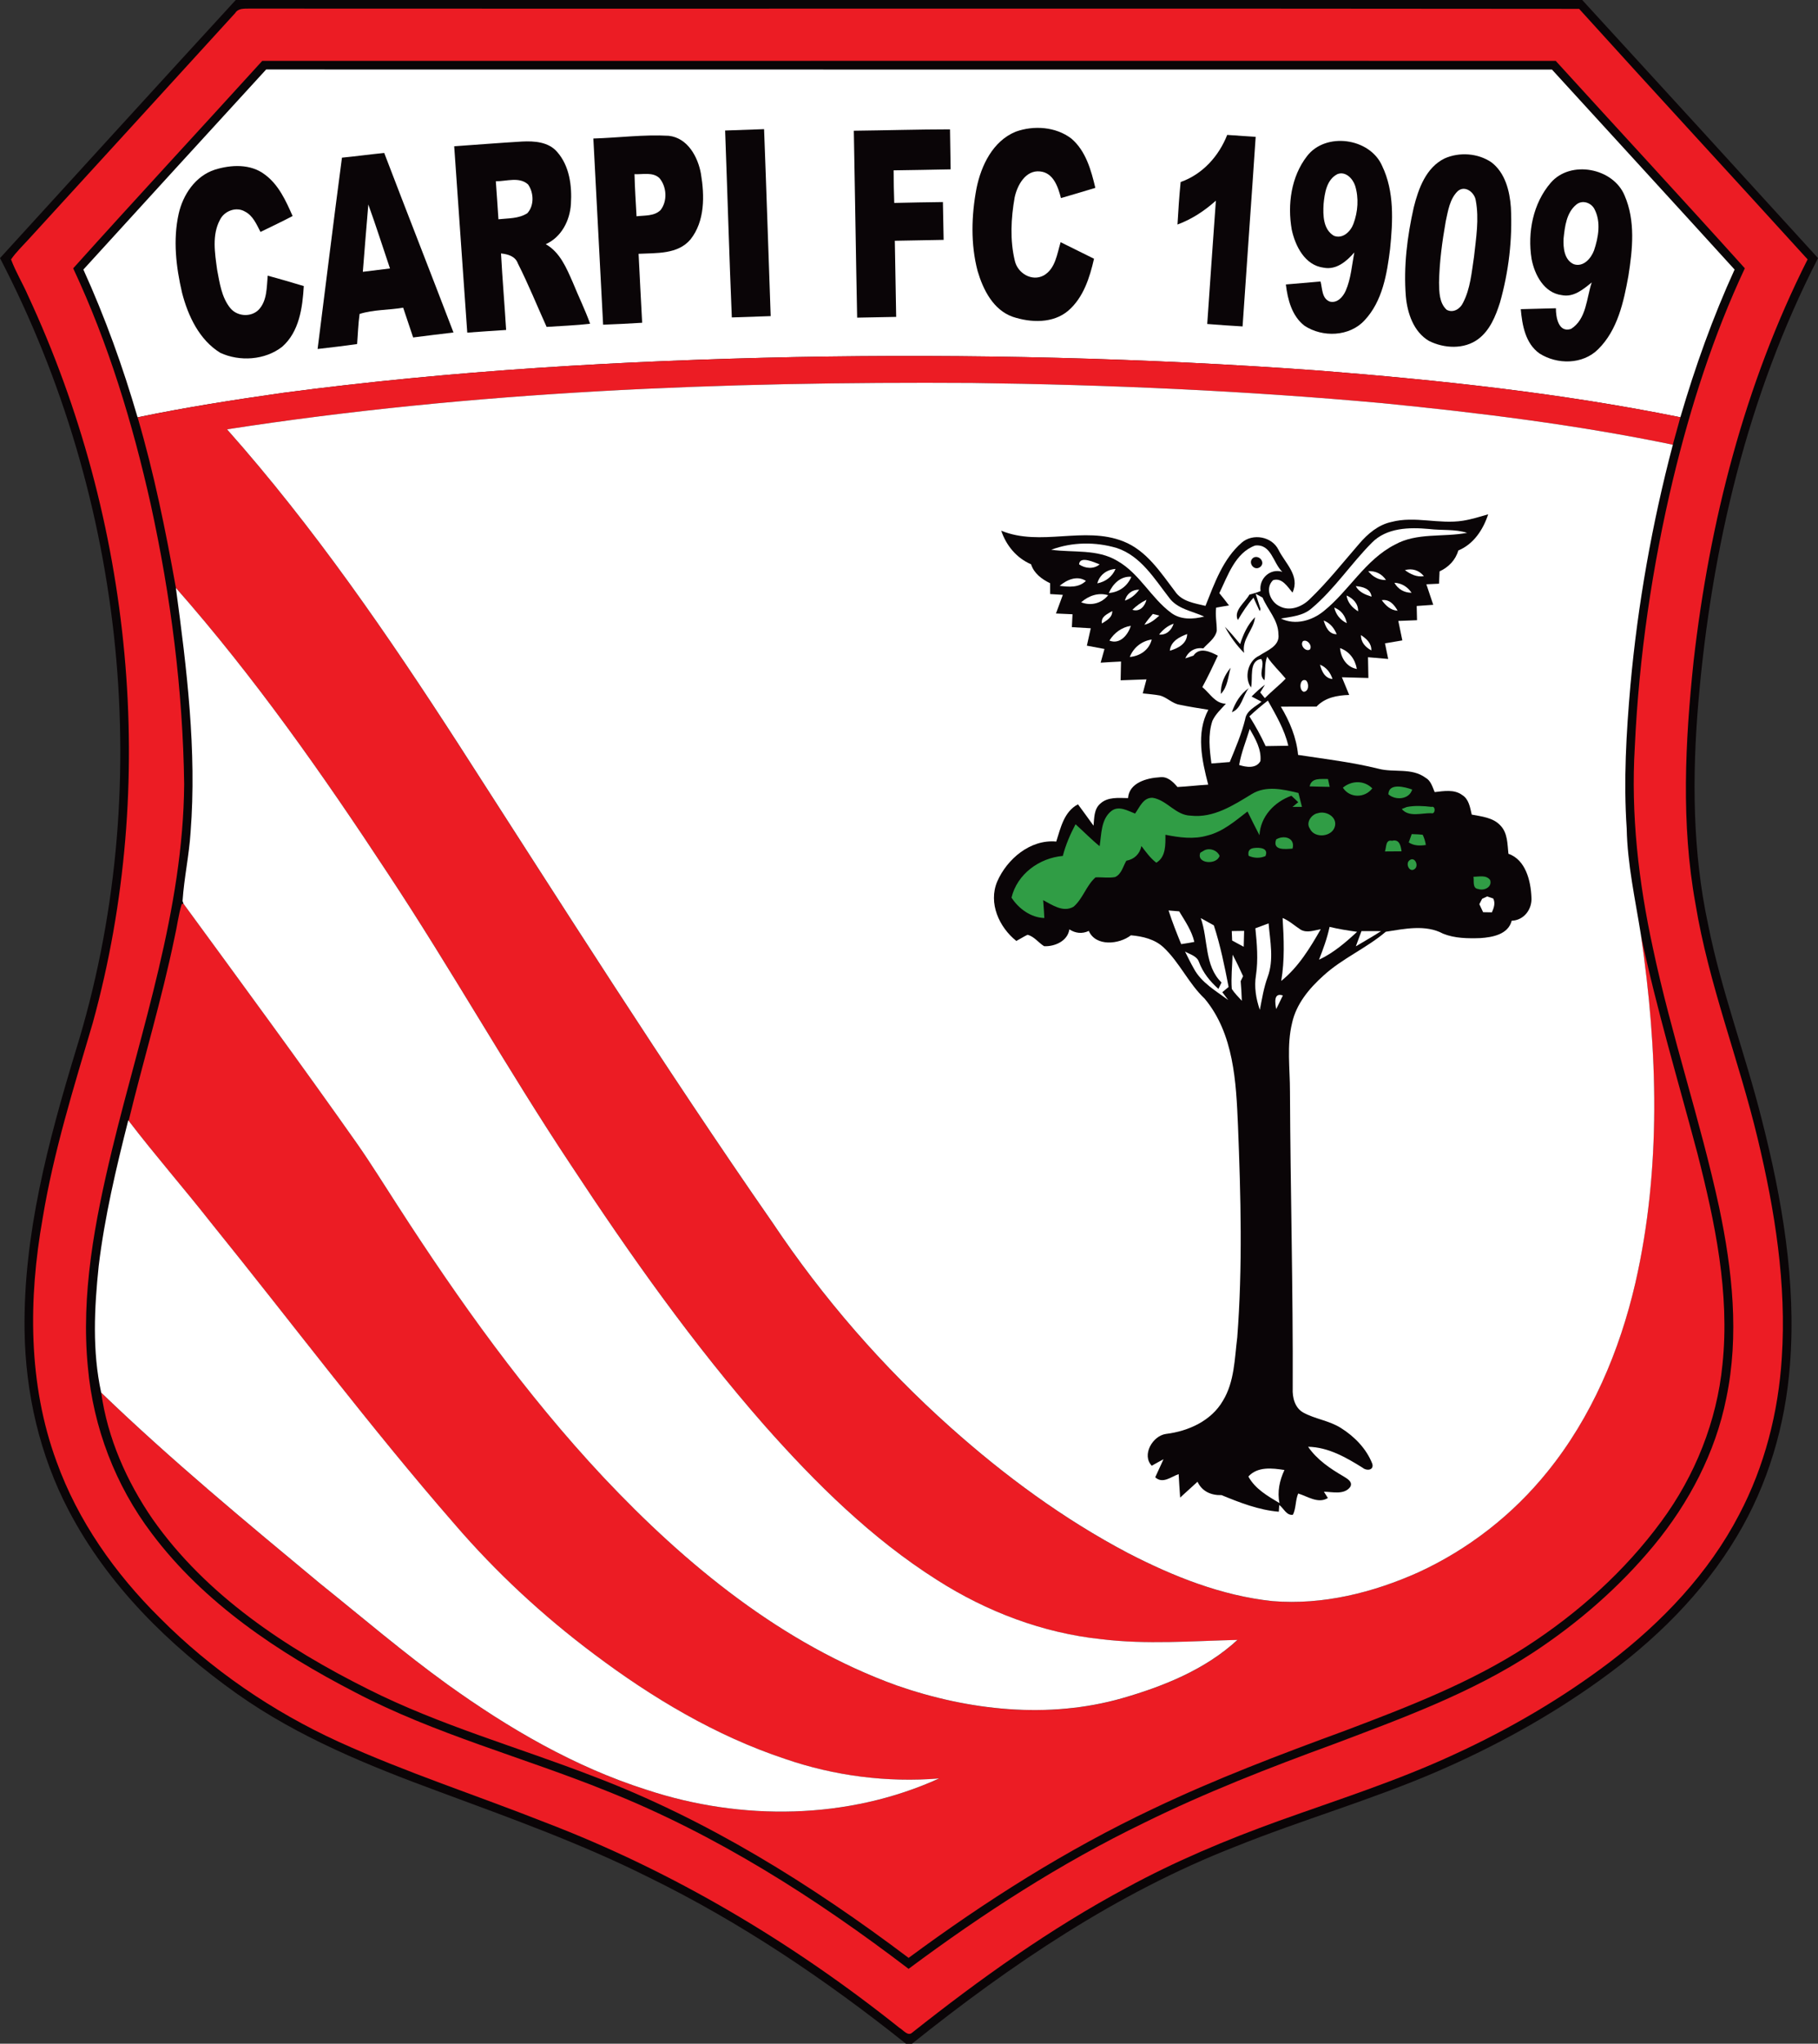 <?xml version="1.0" encoding="utf-8"?>
<!-- Generator: Adobe Illustrator 15.1.0, SVG Export Plug-In . SVG Version: 6.00 Build 0)  -->
<!DOCTYPE svg PUBLIC "-//W3C//DTD SVG 1.1//EN" "http://www.w3.org/Graphics/SVG/1.1/DTD/svg11.dtd">
<svg version="1.1" id="Layer_1" xmlns="http://www.w3.org/2000/svg" xmlns:xlink="http://www.w3.org/1999/xlink" x="0px" y="0px"
	 width="60.528px" height="68px" viewBox="0 0 60.528 68" enable-background="new 0 0 60.528 68" xml:space="preserve">
<rect x="0" y="0" width="60.528" height="68" fill="#333333" stroke="none"/>
<g>
	<path fill="#0A0507" d="M7.849,0c14.943,0.001,29.885,0.002,44.829,0c2.621,2.858,5.239,5.721,7.851,8.588
		c-2.351,4.574-3.549,9.673-3.984,14.776c-0.209,2.47-0.198,4.979,0.327,7.411c0.438,2.196,1.237,4.298,1.782,6.467
		c0.681,2.662,1.155,5.417,0.94,8.172c-0.152,2.001-0.73,3.979-1.766,5.703c-1.132,1.903-2.746,3.482-4.535,4.769
		c-1.694,1.221-3.535,2.232-5.452,3.06c-2.194,0.946-4.499,1.606-6.717,2.498C37.185,62.979,33.651,65.37,30.364,68h-0.202
		c-2.668-2.129-5.519-4.052-8.591-5.55c-2.238-1.119-4.598-1.964-6.941-2.832c-2.341-0.862-4.686-1.808-6.734-3.257
		c-2.263-1.605-4.306-3.617-5.604-6.094c-0.97-1.843-1.446-3.924-1.474-6.001c-0.043-3.175,0.785-6.275,1.699-9.291
		C5.213,26.306,4.174,16.62,0,8.588C2.614,5.723,5.227,2.857,7.849,0L7.849,0z"/>
	<path fill="#EC1C24" d="M7.831,0.434c0.1-0.161,0.293-0.144,0.458-0.148c14.761,0.01,29.523-0.009,44.286,0.009
		c2.524,2.789,5.078,5.552,7.607,8.335c-2.102,4.164-3.268,8.75-3.796,13.37c-0.281,2.679-0.422,5.409,0.063,8.074
		c0.438,2.665,1.443,5.188,2.07,7.808c0.572,2.385,0.967,4.844,0.803,7.303c-0.114,1.808-0.572,3.602-1.418,5.207
		c-1.013,1.95-2.561,3.573-4.295,4.901c-1.612,1.222-3.371,2.247-5.21,3.089c-1.888,0.875-3.877,1.505-5.832,2.207
		c-1.733,0.625-3.44,1.339-5.06,2.222c-2.534,1.354-4.88,3.033-7.128,4.813c-0.151,0.149-0.305-0.083-0.432-0.151
		c-3.563-2.842-7.524-5.204-11.787-6.833c-2.289-0.904-4.636-1.664-6.879-2.683c-2.213-1.011-4.254-2.406-5.969-4.135
		c-1.484-1.469-2.72-3.22-3.43-5.193c-0.95-2.58-0.939-5.413-0.462-8.091c0.363-2.214,1.036-4.356,1.668-6.501
		c2.203-7.982,1.327-16.714-2.155-24.202C0.756,9.427,0.522,9.047,0.368,8.631C0.536,8.388,0.75,8.185,0.948,7.967
		C3.245,5.458,5.539,2.947,7.831,0.434L7.831,0.434z"/>
	<path fill="#0A0507" d="M2.437,8.928c2.081-2.315,4.2-4.598,6.294-6.902c14.354-0.003,28.709,0,43.064-0.001
		c2.097,2.303,4.213,4.587,6.297,6.902c-1.049,2.236-1.805,4.6-2.385,6.997c-0.7,2.927-1.139,5.918-1.278,8.925
		c-0.136,2.243,0.125,4.492,0.6,6.684c0.615,2.911,1.581,5.735,2.209,8.644c0.438,2.079,0.676,4.252,0.235,6.352
		c-0.361,1.804-1.241,3.478-2.408,4.89c-1.148,1.388-2.522,2.581-4.024,3.568c-2.049,1.343-4.363,2.185-6.64,3.046
		c-2.144,0.783-4.275,1.613-6.324,2.624c-2.77,1.34-5.362,3.017-7.827,4.852c-3.092-2.358-6.41-4.471-10.035-5.912
		c-2.789-1.128-5.728-1.893-8.403-3.295c-2.548-1.317-5.022-2.963-6.762-5.284c-1.207-1.593-1.944-3.525-2.123-5.516
		c-0.24-2.441,0.234-4.878,0.802-7.242c0.974-4.013,2.369-7.992,2.403-12.165c-0.042-3.135-0.446-6.259-1.115-9.319
		C4.415,14.084,3.608,11.427,2.437,8.928L2.437,8.928z"/>
	<path fill="#FFFFFF" d="M2.776,8.969c2.026-2.221,4.053-4.442,6.085-6.657c14.271,0.004,28.54,0.001,42.809,0.002
		c2.027,2.218,4.059,4.432,6.081,6.655c-0.726,1.59-1.314,3.239-1.805,4.915c-3.964-0.803-7.993-1.234-12.021-1.553
		c-5.811-0.422-11.642-0.56-17.466-0.45c-5.696,0.117-11.395,0.443-17.043,1.191c-1.62,0.23-3.235,0.481-4.836,0.813
		C4.092,12.207,3.499,10.561,2.776,8.969L2.776,8.969z"/>
	<path fill="#0A0507" d="M24.142,4.343c0.432-0.016,0.864-0.032,1.297-0.046c0.08,2.074,0.145,4.147,0.22,6.221
		c-0.432,0.016-0.863,0.027-1.294,0.044C24.278,8.489,24.219,6.416,24.142,4.343L24.142,4.343z"/>
	<path fill="#0A0507" d="M28.427,4.35c1.067-0.012,2.135-0.045,3.202-0.046c0.005,0.444,0.014,0.887,0.021,1.331
		c-0.633,0.012-1.266,0.025-1.898,0.033c0.002,0.362,0.008,0.723,0.021,1.084c0.541-0.011,1.08-0.024,1.62-0.029
		c0.009,0.419,0.016,0.838,0.024,1.258c-0.542,0.009-1.083,0.022-1.625,0.03c0.014,0.844,0.028,1.688,0.045,2.533
		c-0.434,0.009-0.866,0.018-1.299,0.025C28.495,8.496,28.467,6.423,28.427,4.35L28.427,4.35z"/>
	<path fill="#0A0507" d="M33.815,4.382c0.601-0.217,1.337-0.168,1.855,0.229c0.481,0.41,0.657,1.048,0.798,1.64
		c-0.382,0.116-0.764,0.229-1.145,0.34c-0.094-0.368-0.251-0.846-0.697-0.887c-0.482-0.051-0.758,0.461-0.844,0.863
		c-0.122,0.694-0.161,1.424,0.006,2.113c0.094,0.412,0.568,0.698,0.961,0.485c0.39-0.222,0.445-0.717,0.563-1.107
		c0.37,0.184,0.74,0.368,1.112,0.551c-0.143,0.628-0.353,1.292-0.856,1.727c-0.507,0.433-1.252,0.404-1.85,0.205
		c-0.651-0.23-0.987-0.903-1.17-1.524c-0.235-0.894-0.207-1.843-0.037-2.747C32.665,5.506,33.056,4.694,33.815,4.382L33.815,4.382z"
		/>
	<path fill="#0A0507" d="M19.755,4.609c0.836-0.025,1.673-0.138,2.51-0.091c0.628,0.069,0.973,0.702,1.072,1.266
		c0.122,0.728,0.135,1.573-0.347,2.181c-0.423,0.504-1.137,0.449-1.729,0.48c0.036,0.765,0.079,1.529,0.119,2.294
		c-0.433,0.028-0.867,0.048-1.3,0.065C19.972,8.74,19.862,6.675,19.755,4.609L19.755,4.609z"/>
	<path fill="#0A0507" d="M40.858,4.489c0.315,0.023,0.633,0.043,0.948,0.065c-0.14,2.103-0.295,4.204-0.436,6.307
		c-0.394-0.021-0.785-0.051-1.177-0.081c0.096-1.368,0.188-2.737,0.288-4.104c-0.376,0.34-0.803,0.618-1.278,0.795
		c0.027-0.472,0.058-0.943,0.105-1.415C40.037,5.8,40.58,5.196,40.858,4.489L40.858,4.489z"/>
	<path fill="#0A0507" d="M15.122,4.867c0.754-0.053,1.507-0.113,2.261-0.158c0.408-0.021,0.881,0.012,1.165,0.344
		c0.415,0.468,0.498,1.134,0.46,1.735c-0.033,0.55-0.317,1.105-0.838,1.337c0.478,0.27,0.692,0.798,0.903,1.276
		c0.186,0.458,0.407,0.904,0.574,1.371c-0.481,0.057-0.965,0.072-1.448,0.105c-0.319-0.704-0.608-1.423-0.958-2.113
		c-0.086-0.241-0.332-0.306-0.56-0.331c0.045,0.85,0.119,1.697,0.17,2.546c-0.432,0.026-0.863,0.058-1.294,0.089
		C15.409,9.001,15.269,6.934,15.122,4.867L15.122,4.867z"/>
	<path fill="#0A0507" d="M43.515,5.196c0.62-0.812,2.091-0.609,2.499,0.319c0.415,0.857,0.36,1.847,0.267,2.77
		c-0.104,0.831-0.252,1.735-0.847,2.37c-0.501,0.55-1.402,0.58-2.003,0.183c-0.42-0.324-0.56-0.872-0.62-1.373
		c0.385-0.032,0.77-0.066,1.155-0.099c0.063,0.234,0.038,0.571,0.313,0.67c0.245,0.058,0.434-0.158,0.523-0.358
		c0.177-0.403,0.206-0.851,0.288-1.279c-0.254,0.295-0.6,0.591-1.021,0.508c-0.623-0.078-0.946-0.72-1.063-1.271
		C42.861,6.805,42.986,5.877,43.515,5.196L43.515,5.196z"/>
	<path fill="#0A0507" d="M11.385,5.246c0.469-0.046,0.937-0.11,1.407-0.157c0.762,1.994,1.544,3.98,2.306,5.974
		c-0.449,0.052-0.896,0.109-1.343,0.165c-0.111-0.33-0.223-0.66-0.332-0.99c-0.48,0.082-0.987,0.061-1.451,0.208
		c-0.046,0.332-0.056,0.668-0.082,1.001c-0.438,0.064-0.878,0.114-1.316,0.165C10.843,9.491,11.104,7.367,11.385,5.246L11.385,5.246
		z"/>
	<path fill="#0A0507" d="M48.095,5.272c0.492-0.219,1.11-0.178,1.559,0.128c0.458,0.347,0.61,0.953,0.649,1.5
		c0.055,1.066-0.073,2.143-0.364,3.17c-0.143,0.446-0.332,0.917-0.719,1.209c-0.47,0.354-1.141,0.318-1.647,0.063
		c-0.509-0.301-0.716-0.918-0.767-1.479c-0.08-0.992,0.045-1.994,0.263-2.962C47.225,6.276,47.476,5.577,48.095,5.272L48.095,5.272z
		"/>
	<path fill="#0A0507" d="M7.149,5.647c0.541-0.17,1.196-0.202,1.668,0.161c0.461,0.337,0.701,0.874,0.925,1.38
		C9.39,7.373,9.031,7.543,8.673,7.717c-0.133-0.252-0.251-0.546-0.522-0.68c-0.287-0.168-0.679-0.02-0.824,0.27
		C7.05,7.817,7.155,8.426,7.229,8.976C7.312,9.41,7.375,9.883,7.658,10.24c0.224,0.29,0.694,0.328,0.954,0.066
		c0.285-0.301,0.265-0.747,0.301-1.133c0.402,0.107,0.801,0.226,1.201,0.345c-0.041,0.715-0.15,1.523-0.722,2.022
		c-0.571,0.444-1.413,0.499-2.06,0.198c-0.697-0.429-1.072-1.227-1.27-1.993c-0.2-0.857-0.307-1.761-0.114-2.629
		C6.091,6.477,6.505,5.858,7.149,5.647L7.149,5.647z"/>
	<path fill="#0A0507" d="M51.632,6.079c0.661-0.764,2.08-0.491,2.458,0.429c0.365,0.843,0.265,1.794,0.125,2.675
		c-0.157,0.864-0.358,1.799-1.007,2.438c-0.513,0.513-1.365,0.515-1.954,0.139c-0.469-0.333-0.574-0.941-0.622-1.473
		c0.39-0.01,0.779-0.021,1.17-0.03c-0.003,0.292,0.084,0.825,0.503,0.687c0.519-0.326,0.512-1.021,0.69-1.546
		C52.71,9.628,52.393,9.9,51.998,9.82c-0.589-0.073-0.908-0.678-1.006-1.206C50.851,7.736,51.04,6.762,51.632,6.079L51.632,6.079z"
		/>
	<path fill="#FFFFFF" d="M21.125,5.795c0.274,0.015,0.609-0.079,0.83,0.131c0.243,0.286,0.272,0.761,0.04,1.061
		c-0.208,0.211-0.533,0.176-0.802,0.21C21.167,6.729,21.136,6.263,21.125,5.795L21.125,5.795z"/>
	<path fill="#FFFFFF" d="M44.531,5.792c0.271-0.102,0.507,0.151,0.586,0.387c0.127,0.41,0.094,0.866-0.055,1.266
		c-0.094,0.257-0.355,0.514-0.648,0.402c-0.363-0.209-0.37-0.69-0.347-1.058C44.102,6.427,44.167,5.974,44.531,5.792L44.531,5.792z"
		/>
	<path fill="#FFFFFF" d="M16.508,6.032c0.352,0.002,0.784-0.16,1.074,0.106c0.192,0.272,0.208,0.7-0.023,0.954
		c-0.285,0.188-0.64,0.167-0.964,0.204C16.569,6.875,16.537,6.453,16.508,6.032L16.508,6.032z"/>
	<path fill="#FFFFFF" d="M48.527,6.366c0.241-0.221,0.569,0.033,0.607,0.306c0.116,0.617,0.009,1.249-0.058,1.867
		c-0.08,0.518-0.12,1.063-0.366,1.535c-0.092,0.202-0.329,0.352-0.545,0.233c-0.248-0.227-0.248-0.59-0.254-0.9
		c0.012-0.685,0.104-1.367,0.223-2.042C48.211,7.018,48.264,6.628,48.527,6.366L48.527,6.366z"/>
	<path fill="#FFFFFF" d="M12.263,6.804c0.255,0.704,0.48,1.418,0.721,2.128c-0.301,0.037-0.603,0.074-0.904,0.112
		C12.142,8.297,12.196,7.55,12.263,6.804L12.263,6.804z"/>
	<path fill="#FFFFFF" d="M52.482,6.807c0.196-0.165,0.494-0.066,0.604,0.151c0.222,0.425,0.132,0.937-0.014,1.372
		c-0.099,0.268-0.356,0.567-0.675,0.461c-0.318-0.141-0.355-0.547-0.34-0.852C52.099,7.541,52.151,7.076,52.482,6.807L52.482,6.807z
		"/>
	<path fill="#EC1C24" d="M9.416,13.072c5.649-0.748,11.347-1.074,17.043-1.191c5.824-0.11,11.655,0.027,17.466,0.45
		c4.028,0.319,8.058,0.75,12.021,1.553c-0.085,0.304-0.17,0.607-0.252,0.913c-3.198-0.663-6.446-1.064-9.695-1.385
		c-4.531-0.41-9.081-0.612-13.631-0.67c-8.291-0.052-16.607,0.273-24.81,1.543c2.89,3.252,5.359,6.846,7.716,10.495
		c3.436,5.332,6.827,10.696,10.448,15.906c1.676,2.505,3.669,4.796,5.917,6.803c1.805,1.61,3.77,3.056,5.914,4.186
		c1.508,0.777,3.119,1.423,4.818,1.6c1.666,0.136,3.338-0.281,4.852-0.959c1.661-0.763,3.14-1.915,4.288-3.338
		c1.476-1.817,2.408-4.023,2.935-6.291c0.866-3.795,0.746-7.752,0.184-11.581c0.518,2.452,1.242,4.853,1.884,7.274
		c0.585,2.286,1.082,4.652,0.833,7.024c-0.186,1.886-0.914,3.702-2.039,5.223c-1.215,1.652-2.769,3.045-4.487,4.156
		c-1.875,1.215-3.972,2.019-6.051,2.805c-2.155,0.79-4.305,1.605-6.378,2.594c-2.881,1.36-5.582,3.071-8.141,4.962
		c-3.241-2.442-6.722-4.615-10.532-6.055c-2.487-0.96-5.07-1.682-7.459-2.883c-2.735-1.366-5.395-3.122-7.177-5.658
		c-0.865-1.255-1.501-2.695-1.714-4.211c2.322,2.238,4.809,4.296,7.289,6.354c1.406,1.129,2.777,2.302,4.24,3.356
		c2.037,1.463,4.234,2.746,6.635,3.507c3.148,1.04,6.696,1,9.735-0.379c-1.732,0.141-3.489-0.085-5.132-0.651
		c-2.309-0.769-4.422-2.03-6.359-3.487c-1.696-1.271-3.26-2.717-4.643-4.325c-2.828-3.244-5.411-6.69-8.116-10.035
		c-0.897-1.141-1.854-2.233-2.735-3.385c0.494-2.033,1.103-4.04,1.527-6.091c0.088-0.373,0.128-0.755,0.241-1.122l0.059-0.009
		c1.941,2.653,3.89,5.3,5.782,7.986c0.469,0.671,0.897,1.367,1.344,2.053c2.053,3.181,4.264,6.278,6.857,9.045
		c2.748,2.918,5.955,5.552,9.766,6.929c2.395,0.832,5.044,1.125,7.51,0.422c1.378-0.397,2.765-0.955,3.833-1.939
		c-1.51,0.035-3.027,0.159-4.533-0.024c-1.943-0.203-3.814-0.915-5.457-1.962c-2.188-1.384-4.047-3.221-5.756-5.149
		c-2.376-2.707-4.463-5.654-6.443-8.66c-2.114-3.179-3.982-6.512-6.09-9.695c-2.17-3.301-4.452-6.546-7.066-9.514
		c-0.341-1.907-0.728-3.813-1.275-5.674C6.181,13.554,7.796,13.303,9.416,13.072L9.416,13.072z"/>
	<path fill="#FFFFFF" d="M7.559,14.285c8.202-1.27,16.519-1.595,24.81-1.543c4.55,0.058,9.1,0.26,13.631,0.67
		c3.249,0.321,6.497,0.722,9.695,1.385c-0.691,2.623-1.167,5.304-1.412,8.005c-0.138,1.583-0.232,3.175-0.124,4.763
		c0.023,1.193,0.286,2.364,0.473,3.54c0.563,3.829,0.683,7.786-0.184,11.581c-0.526,2.268-1.459,4.474-2.935,6.291
		c-1.148,1.423-2.627,2.575-4.288,3.338c-1.514,0.678-3.186,1.095-4.852,0.959c-1.699-0.177-3.311-0.822-4.818-1.6
		c-2.145-1.13-4.109-2.575-5.914-4.186c-2.249-2.007-4.242-4.298-5.917-6.803c-3.622-5.21-7.012-10.574-10.448-15.906
		C12.918,21.131,10.449,17.538,7.559,14.285L7.559,14.285z"/>
	<path fill="#0A0507" d="M48.709,17.325c0.285-0.045,0.561-0.132,0.838-0.212c-0.167,0.509-0.482,0.991-0.995,1.204
		c-0.091,0.318-0.326,0.558-0.623,0.694c-0.007,0.136-0.014,0.272-0.019,0.41c-0.142,0.006-0.281,0.013-0.421,0.02
		c0.076,0.227,0.152,0.454,0.229,0.683c-0.185,0.012-0.368,0.026-0.551,0.039c0.003,0.158,0.007,0.315,0.011,0.473
		c-0.207,0.008-0.415,0.016-0.623,0.024c0.044,0.216,0.089,0.432,0.134,0.648c-0.194,0.032-0.386,0.065-0.578,0.097
		c0.034,0.174,0.07,0.346,0.107,0.52c-0.224-0.019-0.448-0.039-0.672-0.057c0.004,0.229,0.007,0.46,0.013,0.69
		c-0.295-0.006-0.589-0.015-0.882-0.024c0.08,0.195,0.162,0.392,0.243,0.589c-0.4,0.011-0.801,0.085-1.088,0.387
		c-0.396,0.001-0.793,0-1.188,0.002c0.295,0.493,0.521,1.03,0.574,1.606c0.895,0.136,1.796,0.242,2.676,0.46
		c0.515,0.136,1.107-0.04,1.565,0.298c0.18,0.097,0.231,0.304,0.307,0.479c0.303-0.033,0.648-0.099,0.914,0.096
		c0.228,0.139,0.263,0.417,0.32,0.653c0.333,0.064,0.716,0.098,0.959,0.367c0.239,0.25,0.227,0.615,0.262,0.936
		c0.574,0.2,0.743,0.899,0.766,1.442c0.031,0.398-0.244,0.772-0.657,0.786c-0.117,0.458-0.641,0.551-1.042,0.578
		c-0.417,0.014-0.852,0.01-1.242-0.147c-0.584-0.315-1.289-0.159-1.907-0.065c-0.648,0.551-1.45,0.886-2.078,1.462
		c-0.471,0.422-0.906,0.943-1.043,1.576c-0.182,0.746-0.069,1.518-0.07,2.274c0.015,3.296,0.105,6.589,0.091,9.884
		c-0.014,0.299,0.069,0.642,0.349,0.801c0.397,0.219,0.869,0.268,1.256,0.515c0.451,0.282,0.851,0.69,1.046,1.193
		c0.059,0.222-0.199,0.238-0.321,0.131c-0.554-0.346-1.146-0.686-1.817-0.699c0.298,0.434,0.74,0.73,1.188,0.99
		c0.114,0.072,0.306,0.174,0.217,0.342c-0.198,0.276-0.59,0.168-0.879,0.163c0.033,0.052,0.1,0.156,0.132,0.21
		c-0.324,0.201-0.674-0.055-0.988-0.15c-0.096,0.226-0.068,0.488-0.175,0.707c-0.212,0.038-0.312-0.221-0.456-0.326l-0.015,0.225
		c-0.668-0.056-1.293-0.301-1.906-0.552c-0.345,0.01-0.649-0.122-0.8-0.445c-0.191,0.176-0.385,0.353-0.578,0.526
		c-0.02-0.261-0.035-0.521-0.05-0.78c-0.254,0.088-0.53,0.336-0.78,0.105c0.091-0.201,0.186-0.399,0.276-0.6
		c-0.132,0.07-0.263,0.142-0.391,0.216c-0.344-0.355,0.027-0.996,0.471-1.058c0.747-0.091,1.511-0.434,1.9-1.108
		c0.383-0.631,0.386-1.395,0.475-2.104c0.18-2.346,0.118-4.7,0.024-7.049c-0.061-1.448-0.137-3.055-1.108-4.22
		c-0.534-0.504-0.832-1.2-1.365-1.703c-0.293-0.278-0.701-0.373-1.092-0.407c-0.39,0.304-1.171,0.383-1.402-0.146
		c-0.219,0.106-0.447,0.079-0.647-0.051c-0.057,0.388-0.484,0.575-0.839,0.56c-0.191-0.116-0.33-0.325-0.554-0.38
		c-0.129,0.061-0.247,0.14-0.372,0.205c-0.574-0.456-0.938-1.259-0.638-1.974c0.327-0.754,1.107-1.414,1.967-1.333
		c0.146-0.457,0.258-0.996,0.723-1.239c0.173,0.236,0.347,0.471,0.518,0.711c0.025-0.254,0.012-0.552,0.225-0.734
		c0.249-0.231,0.612-0.188,0.924-0.184c0.035-0.511,0.626-0.669,1.05-0.693c0.257-0.04,0.445,0.146,0.596,0.324
		c0.342-0.017,0.682-0.06,1.023-0.078c-0.209-0.804-0.412-1.718,0.005-2.492c-0.32-0.051-0.64-0.101-0.957-0.167
		c-0.245-0.039-0.419-0.245-0.654-0.307c-0.191-0.035-0.383-0.05-0.574-0.07c0.04-0.155,0.083-0.311,0.125-0.467
		c-0.288,0.012-0.575,0.023-0.861,0.031c0.003-0.208,0.008-0.416,0.013-0.625c-0.227,0.01-0.452,0.024-0.678,0.038
		c0.032-0.114,0.095-0.342,0.127-0.456c-0.195-0.037-0.391-0.074-0.586-0.11c0.042-0.193,0.086-0.386,0.13-0.579
		c-0.21-0.012-0.42-0.024-0.629-0.037c0.007-0.143,0.014-0.286,0.021-0.429c-0.184-0.009-0.366-0.017-0.551-0.025
		c0.076-0.208,0.152-0.415,0.229-0.621c-0.141-0.009-0.281-0.018-0.422-0.026c0-0.091-0.001-0.27-0.001-0.36
		c-0.278-0.135-0.537-0.325-0.635-0.631c-0.482-0.206-0.828-0.625-0.993-1.117c1.311,0.539,2.753-0.163,4.063,0.354
		c0.777,0.305,1.244,1.036,1.728,1.672c0.225,0.332,0.648,0.388,1.009,0.475c0.301-0.751,0.582-1.564,1.212-2.108
		c0.369-0.314,0.999-0.199,1.217,0.239c0.225,0.455,0.728,0.867,0.468,1.428c-0.161-0.189-0.347-0.51-0.647-0.414
		c-0.279,0.268-0.09,0.731,0.229,0.873c0.334,0.17,0.73,0.014,0.98-0.23c0.6-0.574,1.114-1.227,1.657-1.852
		c0.284-0.332,0.637-0.635,1.076-0.728C47.108,17.16,47.916,17.452,48.709,17.325L48.709,17.325z"/>
	<path fill="#FFFFFF" d="M45.671,18.061c0.496-0.507,1.249-0.52,1.908-0.46c0.42,0.052,0.857-0.001,1.266,0.128
		c-0.797,0.153-1.671-0.016-2.406,0.394c-0.984,0.503-1.521,1.528-2.361,2.205c-0.391,0.324-0.953,0.487-1.431,0.253
		c0.35-0.063,0.73-0.088,1.013-0.332C44.423,19.611,44.973,18.763,45.671,18.061L45.671,18.061z"/>
	<path fill="#FFFFFF" d="M34.998,18.292c0.697-0.261,1.477-0.269,2.188-0.057c0.796,0.265,1.247,1.02,1.735,1.647
		c0.272,0.382,0.771,0.448,1.171,0.632c-0.368,0.094-0.784,0.115-1.103-0.125c-0.67-0.497-1.052-1.311-1.791-1.728
		C36.537,18.262,35.731,18.393,34.998,18.292L34.998,18.292z"/>
	<path fill="#FFFFFF" d="M40.596,19.736c0.283-0.583,0.53-1.346,1.193-1.585c0.54-0.059,0.596,0.585,0.904,0.875
		c-0.404-0.128-0.786,0.228-0.724,0.641c-0.121,0.05-0.248,0.084-0.373,0.118c-0.139,0.26-0.54,0.528-0.383,0.846
		c0.153-0.261,0.318-0.518,0.521-0.745c0.065,0.148,0.136,0.3,0.205,0.448l0.029-0.068c-0.041-0.127-0.123-0.382-0.163-0.51
		c0.059,0.032,0.173,0.096,0.23,0.127c0.169,0.408,0.522,0.743,0.528,1.218c0.055,0.396-0.377,0.54-0.641,0.717
		c-0.378,0.17-0.505,0.729-0.271,1.057c0.073-0.301-0.086-0.892,0.34-0.949c0.138,0.208-0.122,0.519,0.107,0.708
		c0.04-0.26-0.008-0.535,0.091-0.785c0.175,0.268,0.414,0.485,0.616,0.731c-0.22,0.229-0.473,0.424-0.694,0.649
		c-0.051-0.063-0.102-0.127-0.153-0.189c0.04-0.064,0.118-0.194,0.158-0.259c-0.161,0.117-0.305,0.255-0.447,0.394
		c0.111,0.056,0.221,0.113,0.332,0.172c-0.198,0.166-0.504,0.294-0.544,0.583c-0.122,0.492-0.322,0.958-0.514,1.425
		c-0.205,0.016-0.408,0.032-0.61,0.048c-0.063-0.468-0.12-0.959,0.032-1.417c0.102-0.224,0.288-0.391,0.449-0.571
		c-0.362-0.007-0.533-0.35-0.784-0.553c0.185-0.342,0.353-0.693,0.517-1.046c-0.25-0.13-0.608-0.303-0.813-0.001
		c-0.066,0.021-0.202,0.067-0.27,0.09c0.106-0.244,0.335-0.372,0.598-0.331c0.162-0.182,0.397-0.332,0.449-0.586
		c0.001-0.258-0.055-0.515-0.021-0.771c0.106-0.018,0.32-0.055,0.427-0.073C40.814,20.005,40.706,19.87,40.596,19.736L40.596,19.736
		z"/>
	<path fill="#0A0507" d="M41.745,18.547c0.198-0.082,0.398,0.187,0.201,0.326C41.737,19.014,41.515,18.682,41.745,18.547
		L41.745,18.547z"/>
	<path fill="#FFFFFF" d="M35.926,18.778c0.022-0.298,0.508-0.067,0.685,0.001C36.412,18.944,36.132,18.919,35.926,18.778
		L35.926,18.778z"/>
	<path fill="#FFFFFF" d="M36.534,19.41c0.073-0.285,0.321-0.46,0.607-0.48C37.029,19.189,36.81,19.355,36.534,19.41L36.534,19.41z"
		/>
	<path fill="#FFFFFF" d="M45.553,19.004c0.241-0.012,0.458,0.089,0.591,0.295C45.901,19.306,45.7,19.188,45.553,19.004
		L45.553,19.004z"/>
	<path fill="#FFFFFF" d="M46.774,18.969c0.248-0.067,0.471,0.004,0.633,0.202C47.168,19.209,46.959,19.105,46.774,18.969
		L46.774,18.969z"/>
	<path fill="#FFFFFF" d="M35.28,19.493c0.236-0.203,0.583-0.355,0.874-0.165C35.914,19.563,35.583,19.53,35.28,19.493L35.28,19.493z
		"/>
	<path fill="#FFFFFF" d="M36.917,19.731c0.132-0.305,0.395-0.569,0.75-0.54C37.536,19.505,37.257,19.706,36.917,19.731
		L36.917,19.731z"/>
	<path fill="#FFFFFF" d="M46.425,19.39c0.242,0.011,0.438,0.137,0.572,0.333C46.75,19.723,46.544,19.604,46.425,19.39L46.425,19.39z
		"/>
	<path fill="#FFFFFF" d="M45.138,19.502c0.228,0.018,0.492,0.082,0.527,0.351C45.459,19.787,45.246,19.705,45.138,19.502
		L45.138,19.502z"/>
	<path fill="#FFFFFF" d="M5.855,19.56c2.615,2.967,4.896,6.213,7.066,9.514c2.107,3.183,3.976,6.517,6.09,9.695
		c1.979,3.006,4.066,5.953,6.443,8.66c1.709,1.929,3.568,3.766,5.756,5.149c1.643,1.047,3.514,1.759,5.457,1.962
		c1.506,0.184,3.023,0.06,4.533,0.024c-1.068,0.984-2.455,1.542-3.833,1.939c-2.466,0.703-5.115,0.41-7.51-0.422
		c-3.811-1.377-7.018-4.011-9.766-6.929c-2.594-2.767-4.805-5.864-6.857-9.045c-0.446-0.686-0.875-1.382-1.344-2.053
		c-1.893-2.687-3.841-5.333-5.782-7.986l-0.03-0.09c0.05-0.761,0.218-1.517,0.267-2.282C6.555,24.977,6.219,22.252,5.855,19.56
		L5.855,19.56z"/>
	<path fill="#FFFFFF" d="M37.452,19.984c0.058-0.227,0.243-0.368,0.477-0.364C37.807,19.786,37.647,19.917,37.452,19.984
		L37.452,19.984z"/>
	<path fill="#FFFFFF" d="M35.995,20.04c0.25-0.218,0.57-0.334,0.9-0.236C36.675,20.078,36.322,20.168,35.995,20.04L35.995,20.04z"/>
	<path fill="#FFFFFF" d="M44.832,19.814c0.219,0.097,0.391,0.271,0.385,0.527C45.022,20.22,44.865,20.05,44.832,19.814
		L44.832,19.814z"/>
	<path fill="#FFFFFF" d="M37.7,20.289c0.139-0.133,0.295-0.25,0.47-0.333C38.117,20.174,37.945,20.371,37.7,20.289L37.7,20.289z"/>
	<path fill="#FFFFFF" d="M46.004,19.969c0.257-0.038,0.415,0.151,0.529,0.351C46.297,20.307,46.135,20.147,46.004,19.969
		L46.004,19.969z"/>
	<path fill="#FFFFFF" d="M44.422,20.216c0.233,0.085,0.371,0.279,0.418,0.519C44.623,20.632,44.478,20.449,44.422,20.216
		L44.422,20.216z"/>
	<path fill="#FFFFFF" d="M36.688,20.745c-0.043-0.232,0.183-0.314,0.343-0.413C37.037,20.549,36.842,20.643,36.688,20.745
		L36.688,20.745z"/>
	<path fill="#FFFFFF" d="M38.1,20.787c0.084-0.127,0.181-0.245,0.281-0.36c0.054,0.014,0.162,0.042,0.217,0.056
		C38.451,20.614,38.298,20.744,38.1,20.787L38.1,20.787z"/>
	<path fill="#0A0507" d="M41.289,21.43c0.104-0.327,0.25-0.648,0.495-0.895c-0.036,0.421-0.451,0.727-0.362,1.189
		c-0.257-0.255-0.469-0.552-0.641-0.87C40.962,21.035,41.124,21.233,41.289,21.43L41.289,21.43z"/>
	<path fill="#FFFFFF" d="M44.07,20.647c0.213,0.079,0.348,0.25,0.434,0.456C44.24,21.103,44.137,20.86,44.07,20.647L44.07,20.647z"
		/>
	<path fill="#FFFFFF" d="M36.936,21.314c0.162-0.26,0.408-0.441,0.713-0.492C37.557,21.125,37.285,21.454,36.936,21.314
		L36.936,21.314z"/>
	<path fill="#FFFFFF" d="M38.591,21.114c0.126-0.164,0.287-0.295,0.484-0.362C39.003,20.97,38.836,21.136,38.591,21.114
		L38.591,21.114z"/>
	<path fill="#FFFFFF" d="M38.948,21.651c0.031-0.313,0.316-0.458,0.578-0.555C39.516,21.423,39.22,21.572,38.948,21.651
		L38.948,21.651z"/>
	<path fill="#FFFFFF" d="M45.312,21.131c0.18,0.121,0.354,0.271,0.345,0.51C45.46,21.535,45.306,21.369,45.312,21.131L45.312,21.131
		z"/>
	<path fill="#FFFFFF" d="M37.614,21.86c0.125-0.315,0.395-0.53,0.731-0.582C38.26,21.626,37.957,21.828,37.614,21.86L37.614,21.86z"
		/>
	<path fill="#FFFFFF" d="M43.381,21.333c0.143-0.078,0.33,0.161,0.224,0.283C43.457,21.69,43.272,21.461,43.381,21.333
		L43.381,21.333z"/>
	<path fill="#FFFFFF" d="M44.615,21.564c0.313,0.11,0.503,0.374,0.56,0.694C44.835,22.199,44.642,21.888,44.615,21.564
		L44.615,21.564z"/>
	<path fill="#FFFFFF" d="M43.948,22.116c0.213,0.086,0.346,0.263,0.416,0.476C44.108,22.569,44.003,22.333,43.948,22.116
		L43.948,22.116z"/>
	<path fill="#0A0507" d="M40.646,23.089c-0.01-0.323,0.12-0.629,0.328-0.872C40.885,22.513,40.875,22.858,40.646,23.089
		L40.646,23.089z"/>
	<path fill="#FFFFFF" d="M43.403,23.017c-0.167-0.056-0.13-0.466,0.077-0.379C43.589,22.731,43.583,23.014,43.403,23.017
		L43.403,23.017z"/>
	<path fill="#0A0507" d="M41.013,23.697c0.109-0.313,0.283-0.609,0.563-0.8C41.375,23.148,41.333,23.581,41.013,23.697
		L41.013,23.697z"/>
	<path fill="#FFFFFF" d="M41.597,23.835c0.195-0.186,0.402-0.36,0.615-0.525c0.268,0.481,0.554,0.961,0.68,1.503
		c-0.252,0.004-0.504,0.007-0.754,0.012C41.979,24.483,41.799,24.153,41.597,23.835L41.597,23.835z"/>
	<path fill="#FFFFFF" d="M41.608,24.254c0.186,0.325,0.395,0.679,0.356,1.069c-0.14,0.259-0.477,0.205-0.708,0.13
		C41.325,25.041,41.488,24.653,41.608,24.254L41.608,24.254z"/>
	<path fill="#309D45" d="M43.603,26.165c0.063-0.301,0.378-0.238,0.611-0.245c0.014,0.066,0.042,0.197,0.057,0.261
		C44.047,26.178,43.826,26.173,43.603,26.165L43.603,26.165z"/>
	<path fill="#309D45" d="M44.709,26.208c0.292-0.241,0.705-0.252,0.98,0.023C45.441,26.558,44.937,26.563,44.709,26.208
		L44.709,26.208z"/>
	<path fill="#309D45" d="M46.224,26.429c0.011-0.392,0.554-0.244,0.793-0.159C46.917,26.606,46.458,26.637,46.224,26.429
		L46.224,26.429z"/>
	<path fill="#309D45" d="M41.678,26.419c0.477-0.291,1.046-0.155,1.552-0.034c0.039,0.153,0.077,0.308,0.117,0.462
		c-0.078,0-0.236,0.001-0.314,0.001c0.048-0.04,0.143-0.118,0.19-0.156c-0.076-0.074-0.15-0.146-0.228-0.215
		c-0.567,0.205-1.028,0.688-1.063,1.313c-0.136-0.262-0.269-0.525-0.398-0.79c-0.41,0.315-0.816,0.671-1.331,0.799
		c-0.458,0.136-0.942,0.068-1.402-0.024c0.001,0.326,0.021,0.737-0.303,0.93c-0.199-0.152-0.347-0.358-0.496-0.555
		c-0.055,0.266-0.236,0.44-0.502,0.489c-0.11,0.186-0.159,0.445-0.373,0.543c-0.217,0.04-0.437,0-0.653,0.011
		c-0.31,0.273-0.418,0.708-0.731,0.976c-0.347,0.202-0.709-0.059-1.012-0.218c0.016,0.198,0.029,0.395,0.039,0.594
		c-0.45-0.014-0.855-0.311-1.093-0.678c0.188-0.785,0.924-1.319,1.709-1.388c0.094-0.368,0.245-0.718,0.423-1.053
		c0.27,0.241,0.521,0.502,0.802,0.729c0.064-0.402,0.041-0.897,0.395-1.174c0.246-0.184,0.541-0.005,0.785,0.089
		c0.153-0.211,0.275-0.547,0.593-0.524c0.47,0.078,0.76,0.583,1.259,0.593C40.399,27.226,41.062,26.795,41.678,26.419L41.678,26.419
		z"/>
	<path fill="#309D45" d="M46.837,26.851c0.271-0.053,0.55-0.035,0.822-0.004c0.146-0.045,0.138,0.259-0.01,0.21
		c-0.319-0.008-0.743,0.142-0.979-0.139C46.712,26.901,46.795,26.868,46.837,26.851L46.837,26.851z"/>
	<path fill="#309D45" d="M43.877,27.056c0.259-0.084,0.622,0.106,0.574,0.408c-0.064,0.387-0.693,0.454-0.844,0.1
		C43.471,27.366,43.666,27.091,43.877,27.056L43.877,27.056z"/>
	<path fill="#309D45" d="M47.001,27.753c0.121,0.004,0.245,0.007,0.366,0.022c0.052,0.107,0.086,0.22,0.104,0.34
		c-0.198,0.03-0.397,0.028-0.569-0.085C46.926,27.96,46.976,27.822,47.001,27.753L47.001,27.753z"/>
	<path fill="#309D45" d="M42.488,27.93c0.254-0.155,0.642-0.057,0.546,0.306C42.799,28.251,42.356,28.311,42.488,27.93L42.488,27.93
		z"/>
	<path fill="#309D45" d="M46.109,28.33c0.055-0.139,0.013-0.402,0.236-0.355c0.244-0.063,0.293,0.161,0.318,0.351
		C46.479,28.327,46.293,28.33,46.109,28.33L46.109,28.33z"/>
	<path fill="#309D45" d="M41.743,28.217c0.188-0.025,0.504-0.008,0.389,0.267c-0.181,0.079-0.383,0.071-0.561-0.009
		C41.54,28.322,41.597,28.236,41.743,28.217L41.743,28.217z"/>
	<path fill="#309D45" d="M40.105,28.289c0.181-0.083,0.416,0,0.499,0.185c-0.084,0.313-0.785,0.271-0.641-0.102
		C39.999,28.351,40.07,28.311,40.105,28.289L40.105,28.289z"/>
	<path fill="#309D45" d="M46.93,28.623c0.174-0.136,0.318,0.183,0.17,0.291C46.925,29.049,46.779,28.729,46.93,28.623L46.93,28.623z
		"/>
	<path fill="#309D45" d="M49.057,29.173c0.187-0.001,0.424-0.07,0.556,0.109c0.075,0.236-0.203,0.365-0.395,0.298
		C49.012,29.56,49.083,29.31,49.057,29.173L49.057,29.173z"/>
	<path fill="#FFFFFF" d="M49.346,29.905c0.042-0.02,0.126-0.058,0.168-0.078c0.051,0.018,0.152,0.053,0.202,0.069
		c0.077,0.157,0.019,0.312-0.045,0.46c-0.098-0.002-0.195-0.004-0.293-0.005c-0.042-0.09-0.084-0.178-0.125-0.267
		C49.277,30.04,49.324,29.95,49.346,29.905L49.346,29.905z"/>
	<path fill="#FFFFFF" d="M38.906,30.294c0.088,0.007,0.264,0.022,0.353,0.029c0.195,0.323,0.418,0.644,0.505,1.017
		c-0.146,0.031-0.292,0.05-0.438,0.074C39.176,31.045,39.027,30.674,38.906,30.294L38.906,30.294z"/>
	<path fill="#FFFFFF" d="M39.978,30.548c0.145,0.081,0.288,0.162,0.435,0.241c0.219,0.669,0.358,1.359,0.492,2.05
		c-0.07,0.058-0.141,0.116-0.21,0.174c0.049,0.066,0.147,0.195,0.196,0.26c-0.415-0.307-0.895-0.579-1.145-1.048
		c-0.105-0.185-0.199-0.376-0.292-0.565c0.164,0.096,0.394,0.146,0.464,0.347c0.131,0.354,0.367,0.647,0.647,0.896
		c0.034-0.071,0.069-0.143,0.104-0.213C40.093,32.129,40.23,31.254,39.978,30.548L39.978,30.548z"/>
	<path fill="#FFFFFF" d="M42.703,30.544c0.224,0.092,0.401,0.26,0.604,0.39c0.208,0.117,0.448,0.021,0.666-0.017
		c-0.359,0.627-0.745,1.264-1.316,1.721C42.775,31.945,42.746,31.242,42.703,30.544L42.703,30.544z"/>
	<path fill="#FFFFFF" d="M41.796,30.887c0.146-0.054,0.293-0.11,0.44-0.164c0.05,0.591,0.183,1.212-0.031,1.785
		c-0.13,0.354-0.188,0.726-0.26,1.093c-0.129-0.369-0.193-0.764-0.129-1.152C41.894,31.931,41.849,31.405,41.796,30.887
		L41.796,30.887z"/>
	<path fill="#FFFFFF" d="M44.267,30.84c0.302,0.074,0.608,0.121,0.916,0.164c-0.385,0.356-0.789,0.704-1.268,0.928
		C44.054,31.575,44.187,31.215,44.267,30.84L44.267,30.84z"/>
	<path fill="#FFFFFF" d="M41.01,30.979c0.136-0.002,0.274-0.005,0.412-0.006c-0.005,0.176-0.01,0.352-0.014,0.529
		c-0.128-0.069-0.257-0.139-0.385-0.207C41.02,31.216,41.013,31.059,41.01,30.979L41.01,30.979z"/>
	<path fill="#FFFFFF" d="M45.328,30.981c0.217,0,0.434-0.003,0.651,0.001c-0.273,0.179-0.56,0.335-0.838,0.505
		C45.202,31.317,45.266,31.15,45.328,30.981L45.328,30.981z"/>
	<path fill="#FFFFFF" d="M41.038,31.765c0.126,0.233,0.238,0.474,0.349,0.715c-0.02,0.041-0.06,0.124-0.08,0.165
		c0.018,0.217,0.031,0.435,0.038,0.654c-0.117-0.127-0.24-0.251-0.334-0.394C40.982,32.524,41.026,32.144,41.038,31.765
		L41.038,31.765z"/>
	<path fill="#FFFFFF" d="M42.49,33.576c-0.035-0.187-0.1-0.563,0.221-0.454C42.637,33.274,42.562,33.425,42.49,33.576L42.49,33.576z
		"/>
	<path fill="#FFFFFF" d="M4.271,37.273l0.012,0.018c0.881,1.151,1.838,2.244,2.735,3.385c2.705,3.345,5.288,6.791,8.116,10.035
		c1.383,1.608,2.947,3.055,4.643,4.325c1.938,1.457,4.051,2.719,6.359,3.487c1.643,0.566,3.4,0.792,5.132,0.651
		c-3.039,1.379-6.587,1.419-9.735,0.379c-2.4-0.761-4.598-2.044-6.635-3.507c-1.463-1.055-2.834-2.228-4.24-3.356
		c-2.48-2.059-4.967-4.116-7.289-6.354c-0.301-1.379-0.229-2.817-0.083-4.213C3.484,40.482,3.866,38.872,4.271,37.273L4.271,37.273z
		"/>
	<path fill="#FFFFFF" d="M41.563,49.128c0.308-0.34,0.795-0.28,1.201-0.217c-0.162,0.345-0.244,0.722-0.165,1.102
		C42.208,49.778,41.79,49.544,41.563,49.128L41.563,49.128z"/>
</g>
</svg>
